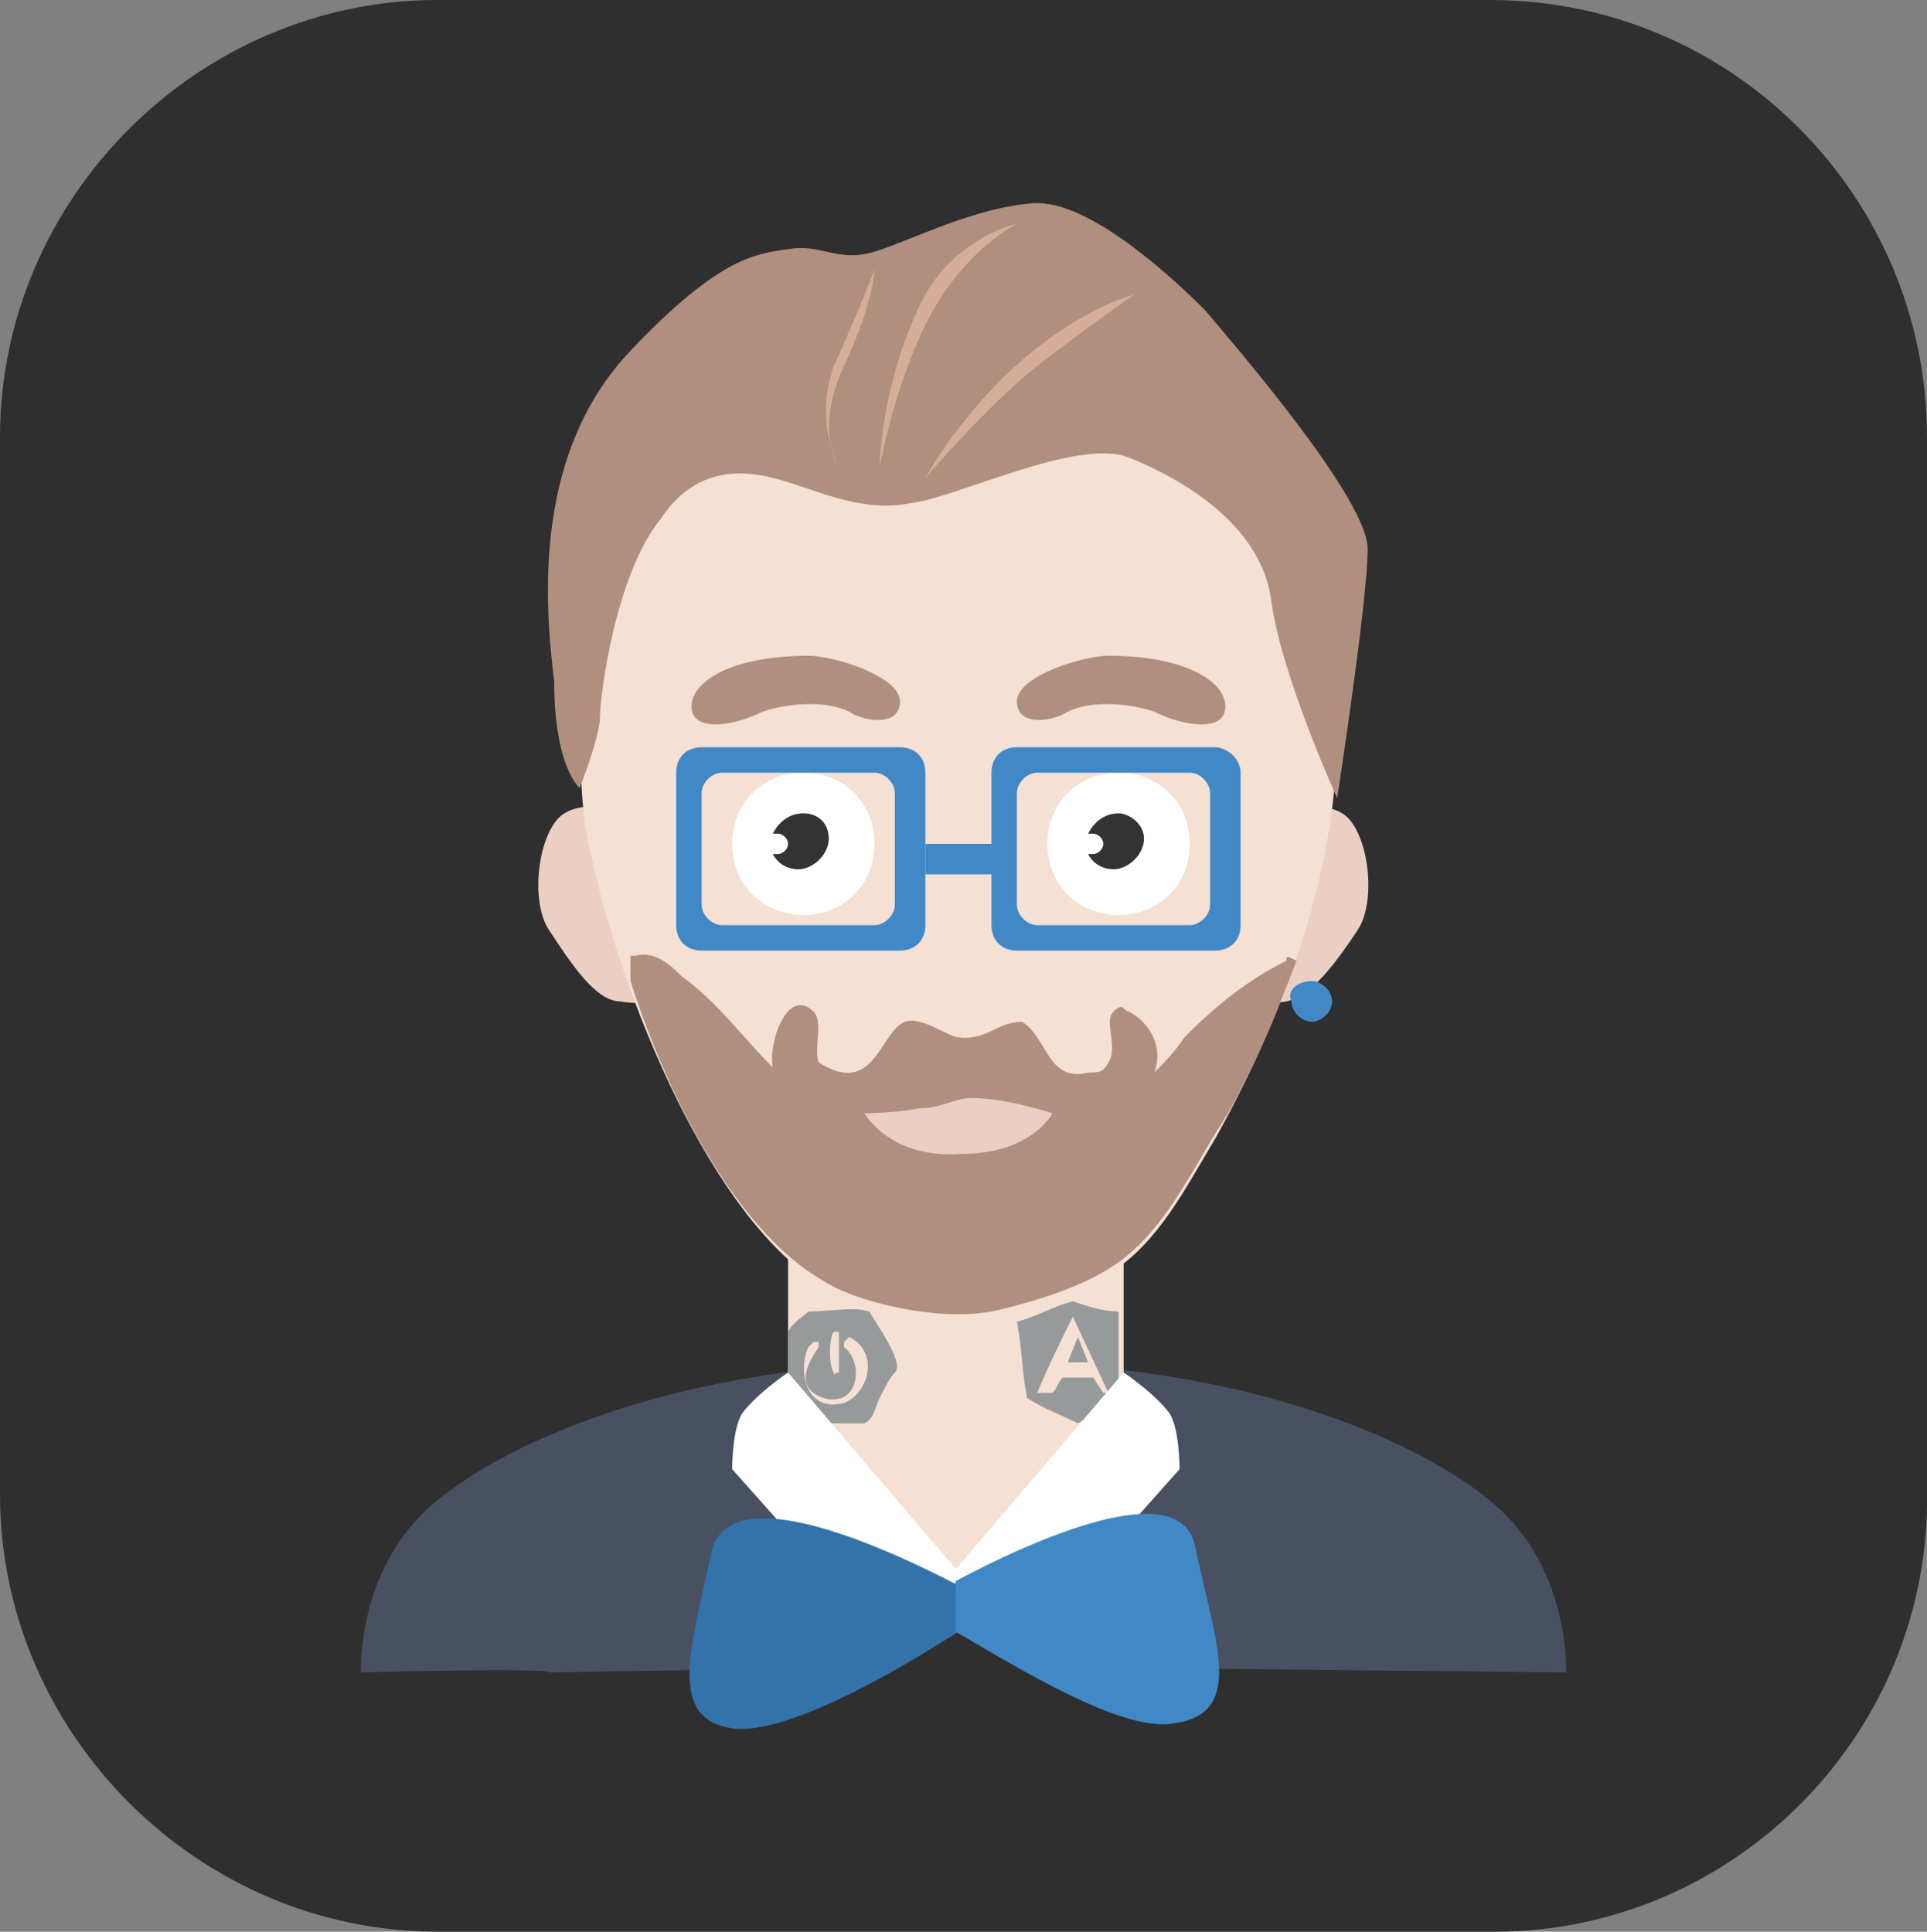 <?xml version="1.0" encoding="utf-8"?>
<!-- Generator: Adobe Illustrator 25.4.0, SVG Export Plug-In . SVG Version: 6.00 Build 0)  -->
<svg version="1.1" id="Layer_1" xmlns="http://www.w3.org/2000/svg" xmlns:xlink="http://www.w3.org/1999/xlink" x="0px" y="0px"
	 viewBox="0 0 37.9 38" style="enable-background:new 0 0 37.9 38;" xml:space="preserve">
<rect x="0" y="0" width="37.9" height="38" fill="#808080" stroke="none"/>
<style type="text/css">
	.st0{fill:#2F2F30;}
	.st1{fill:#495061;}
	.st2{fill:#EBCFC2;}
	.st3{fill:#4189C6;}
	.st4{fill:#F5E0D4;}
	.st5{fill:#FFFFFF;}
	.st6{fill:#333333;}
	.st7{fill:#B08F7E;}
	.st8{fill:#979A9B;}
	.st9{fill:#D5AD98;}
	.st10{fill:#3373AA;}
</style>
<g id="bkg">
	<path class="st0" d="M29.4,38H8.6C3.9,38,0,34.1,0,29.4V8.6C0,3.9,3.9,0,8.6,0h20.7c4.8,0,8.6,3.9,8.6,8.6v20.7
		C38,34.1,34.1,38,29.4,38z"/>
</g>
<g>
	<g>
		<path class="st1" d="M30.8,32.9c0,0,0.1-2-1.4-3.3c-1.5-1.3-5.2-2.9-10.5-2.8c-5.4,0.1,2.1,6,2.1,6L30.8,32.9z"/>
		<path class="st1" d="M7.1,32.9c0,0-0.1-2,1.4-3.3c1.5-1.3,5.2-2.9,10.5-2.8c5.4,0.1-2.1,6-2.1,6l-6.1,0.1
			C10.8,32.8,7.1,32.9,7.1,32.9z"/>
	</g>
	<path class="st2" d="M12.3,16c0,0-0.7-0.3-1.2,0c-0.5,0.3-0.7,1.7-0.3,2.3c0.4,0.6,0.9,1.4,1.4,1.4c0.5,0.1,1-0.1,1-0.1L13,17.8
		L12.3,16L12.3,16z M25.2,16c0,0,0.7-0.3,1.2,0c0.5,0.3,0.7,1.7,0.3,2.3c-0.4,0.6-0.9,1.3-1.4,1.4c-0.5,0.1-1-0.1-1-0.1l0.2-1.9
		L25.2,16L25.2,16z"/>
	<path class="st3" d="M25.8,19.3c0.2,0,0.4,0.2,0.4,0.4c0,0.2-0.2,0.4-0.4,0.4c0,0,0,0,0,0c-0.2,0-0.4-0.2-0.4-0.4
		C25.3,19.5,25.5,19.3,25.8,19.3z"/>
	<path class="st4" d="M22,24.5h-6.5v4.9l3.3,1.5l3.3-1.5V24.5z"/>
	<path class="st4" d="M18.5,6.7c4.1-0.1,6.4,2,7.4,5.1c1.2,3.8-0.6,8.1-2,10.6c-0.6,1-1.1,2-2,2.6c-0.6,0.4-1.5,0.7-2.4,0.9
		c-1.1,0.2-2.7-0.2-3.3-0.6c-2.2-1.3-4-5.7-4.6-8.6c-0.3-1.3-0.2-3.3,0.1-4.5c0.7-2.4,2-4.1,4.2-4.9C16.4,7,17,6.9,17.7,6.7
		C17.9,6.7,18.2,6.7,18.5,6.7L18.5,6.7z"/>
	<path class="st5" d="M15.8,15.2c0.8,0,1.4,0.6,1.4,1.4c0,0.8-0.6,1.4-1.4,1.4c-0.8,0-1.4-0.6-1.4-1.4C14.4,15.8,15,15.2,15.8,15.2z
		"/>
	<path class="st6" d="M16.3,16.5c0,0.3-0.3,0.6-0.6,0.6l0,0c-0.2,0-0.4-0.1-0.5-0.3c0,0,0.1,0,0.1,0c0.1,0,0.2-0.1,0.2-0.2
		s-0.1-0.2-0.2-0.2l0,0c-0.1,0-0.1,0-0.1,0c0.1-0.2,0.3-0.4,0.6-0.4C16.1,16,16.3,16.2,16.3,16.5C16.3,16.5,16.3,16.5,16.3,16.5
		L16.3,16.5z"/>
	<path class="st5" d="M22,15.2c0.8,0,1.4,0.6,1.4,1.4c0,0.8-0.6,1.4-1.4,1.4s-1.4-0.6-1.4-1.4C20.6,15.8,21.2,15.2,22,15.2z"/>
	<path class="st6" d="M22.5,16.5c0,0.3-0.3,0.6-0.6,0.6c0,0,0,0,0,0c-0.2,0-0.4-0.1-0.5-0.3c0,0,0.1,0,0.1,0c0.1,0,0.2-0.1,0.2-0.2
		s-0.1-0.2-0.2-0.2c-0.1,0-0.1,0-0.1,0c0.1-0.2,0.3-0.4,0.6-0.4C22.2,16,22.5,16.2,22.5,16.5C22.5,16.5,22.5,16.5,22.5,16.5
		L22.5,16.5z"/>
	<path class="st3" d="M18.2,16.6h1.5v0.6h-1.5V16.6z"/>
	<path class="st3" d="M17.7,14.7h-3.9c-0.3,0-0.5,0.2-0.5,0.5c0,0,0,0,0,0v3c0,0.3,0.2,0.5,0.5,0.5c0,0,0,0,0,0h3.9
		c0.3,0,0.5-0.2,0.5-0.5c0,0,0,0,0,0v-3C18.2,14.9,18,14.7,17.7,14.7C17.7,14.7,17.7,14.7,17.7,14.7L17.7,14.7z M17.6,17.8
		c0,0.2-0.2,0.4-0.4,0.4h-3c-0.2,0-0.4-0.2-0.4-0.4v-2.2c0-0.2,0.2-0.4,0.4-0.4h3c0.2,0,0.4,0.2,0.4,0.4V17.8z M23.9,14.7h-3.9
		c-0.3,0-0.5,0.2-0.5,0.5c0,0,0,0,0,0v3c0,0.3,0.2,0.5,0.5,0.5c0,0,0,0,0,0h3.9c0.3,0,0.5-0.2,0.5-0.5c0,0,0,0,0,0v-3
		C24.4,14.9,24.1,14.7,23.9,14.7L23.9,14.7z M23.8,17.8c0,0.2-0.2,0.4-0.4,0.4h-3c-0.2,0-0.4-0.2-0.4-0.4v-2.2
		c0-0.2,0.2-0.4,0.4-0.4h3c0.2,0,0.4,0.2,0.4,0.4V17.8z"/>
	<path class="st7" d="M15.9,12.9c-1.5,0-2.3,0.5-2.3,1c0,0.5,0.8,0.4,1.4,0.1c0.6-0.2,1.3-0.2,1.7,0c0.3,0.2,1,0.3,1-0.2
		C17.7,13.3,16.4,12.9,15.9,12.9L15.9,12.9z M21.8,12.9c1.5,0,2.3,0.5,2.3,1c0,0.5-0.8,0.4-1.4,0.1c-0.6-0.2-1.3-0.2-1.7,0
		c-0.3,0.2-1,0.3-1-0.2C20,13.3,21.3,12.9,21.8,12.9L21.8,12.9z M25.5,18.9c-0.5,1.3-1,2.5-1.6,3.4c-0.6,1-1.1,2-2,2.6
		c-0.6,0.4-1.5,0.7-2.4,0.9c-1.1,0.2-2.7-0.2-3.3-0.6c-1.6-0.9-3-3.4-3.8-5.9c0-0.2,0-0.3,0-0.5c0,0,0,0,0.1,0
		c0.4-0.1,0.7,0.2,0.9,0.4c0.7,0.5,1.2,1.2,1.8,1.8c-0.1-0.5,0.3-1.6,0.8-1.1c0.2,0.2,0,0.7,0.1,1c1.1,0.7,1.2-0.6,1.7-0.8
		c0.3-0.1,0.7,0.2,1,0.3c0.6,0.1,0.8-0.3,1.3-0.3c0.5,0.3,0.5,1.2,1.3,1c0.2,0,0.3,0,0.4-0.2c0.2-0.3-0.1-0.8,0.1-1
		c0.2-0.2,0.2,0,0.3,0c0.4,0.2,0.7,0.7,0.5,1.2c0.2-0.2,0.4-0.4,0.6-0.7c0.6-0.6,1.2-1.1,2-1.5C25.3,18.8,25.3,18.8,25.5,18.9
		C25.4,18.9,25.4,18.9,25.5,18.9L25.5,18.9z"/>
	<path class="st2" d="M17,21.9c0,0,0.5,0.9,1.9,0.8c1.4,0,1.8-0.8,1.8-0.8s-0.9-0.3-1.6-0.3c-0.3,0-0.6,0.2-1,0.2
		C17.6,21.9,17,21.9,17,21.9L17,21.9z"/>
	<path class="st8" d="M21.1,25.6c-0.4,0.1-0.7,0.3-1.1,0.4c0.1,0.5,0.1,1,0.2,1.5c0.3,0.2,0.6,0.3,1,0.5c0.3-0.2,0.6-0.3,0.8-0.5
		v-1.7C21.7,25.8,21.4,25.7,21.1,25.6L21.1,25.6z M21.7,27.4c0,0-0.2-0.3-0.2-0.3h-0.6c-0.1,0.1-0.1,0.2-0.2,0.3h-0.3
		c0.2-0.5,0.7-1.5,0.7-1.5l0.7,1.5L21.7,27.4z"/>
	<path class="st8" d="M21.4,26.8H21l0.2-0.5L21.4,26.8L21.4,26.8z M17.1,25.8c-0.3-0.1-0.8,0-1.2,0c-0.1,0.1-0.3,0.2-0.4,0.4
		c0,0.3,0,1.2,0,1.5c0.1,0.1,0.2,0.3,0.3,0.3H17c0.2-0.1,0.2-0.3,0.3-0.5c0.1-0.2,0.2-0.4,0.3-0.5C17.8,26.8,17.2,26,17.1,25.8
		L17.1,25.8z M16.4,26.2h0.1c0,0,0,0,0,0.1l0,0.7c-0.1,0-0.1,0.1-0.1,0C16.3,26.9,16.3,26.3,16.4,26.2z M16.6,27.6
		c-0.8,0.2-0.9-0.7-0.7-1.1c0,0,0.1-0.1,0.1-0.1l0.1,0l0,0.1c-0.2,0.3-0.5,0.8,0.1,1c0.7,0.2,0.8-0.7,0.4-1v-0.1l0.1-0.1
		C17.3,26.6,17.1,27.4,16.6,27.6L16.6,27.6z"/>
	<path class="st5" d="M22.1,27l-3.5,4.1l2.2,0.5l2.4-2.7c0,0,0-0.8-0.2-1.1C22.7,27.4,22.1,27,22.1,27L22.1,27z"/>
	<path class="st5" d="M15.5,27l3.5,4.1l-2.2,0.5l-2.4-2.7c0,0,0-0.8,0.2-1.1C14.9,27.4,15.5,27,15.5,27L15.5,27z"/>
	<path class="st7" d="M11.4,15.5c0,0,0.4-1,0.4-1.4c0-0.4,0.3-2.8,1.2-3.9c0.6-0.9,1.4-1,2.2-0.8c0.8,0.2,1.7,0.7,2.7,0.5
		c0.9-0.1,3.3-1.3,4.3-0.9s2.6,1.3,2.8,2.8c0.2,1.5,1.3,3.9,1.3,3.9s0.6-3.9,0.6-4.9c0-1-2.7-4.1-3.2-4.7c-0.6-0.6-2.3-2.2-3.4-2.1
		C19,4.1,17.6,4.9,17,5c-0.6,0.1-0.9-0.2-1.5-0.1c-0.6,0.1-1.3,0.1-3.1,2c-1.9,2-1.7,4.9-1.5,6.5C10.9,15.1,11.4,15.5,11.4,15.5
		L11.4,15.5z"/>
	<path class="st9" d="M16.5,9.2c0,0-0.5-0.7,0.1-2c0.6-1.3,0.6-1.9,0.6-1.9s-0.3,0.8-0.8,1.9C16,8.3,16.5,9.2,16.5,9.2z M18.2,9.4
		c0,0,1.3-1.5,2.2-2.2s1.9-1.4,1.9-1.4S21.4,6,20.2,7C18.9,8.1,18.2,9.4,18.2,9.4z M17.3,9.2c0,0,0-1.4,0.7-3
		C18.6,4.7,20,4.4,20,4.4s-1,0.5-1.7,1.8S17.3,9.2,17.3,9.2L17.3,9.2z"/>
	<g>
		<path class="st10" d="M19.6,31.6c0,0-5.1-3-5.6-1.1c-0.4,1.9-0.9,3.3,0.4,3.5C15.9,34.2,19.6,31.6,19.6,31.6z"/>
		<path class="st3" d="M18.8,31.1c1.5-0.8,4.4-2.1,4.7-0.7c0.4,1.9,1,3.3-0.4,3.5c-1,0.2-3.1-1.1-4.3-1.8
			C18.8,31.2,18.8,32,18.8,31.1L18.8,31.1z"/>
	</g>
</g>
</svg>
